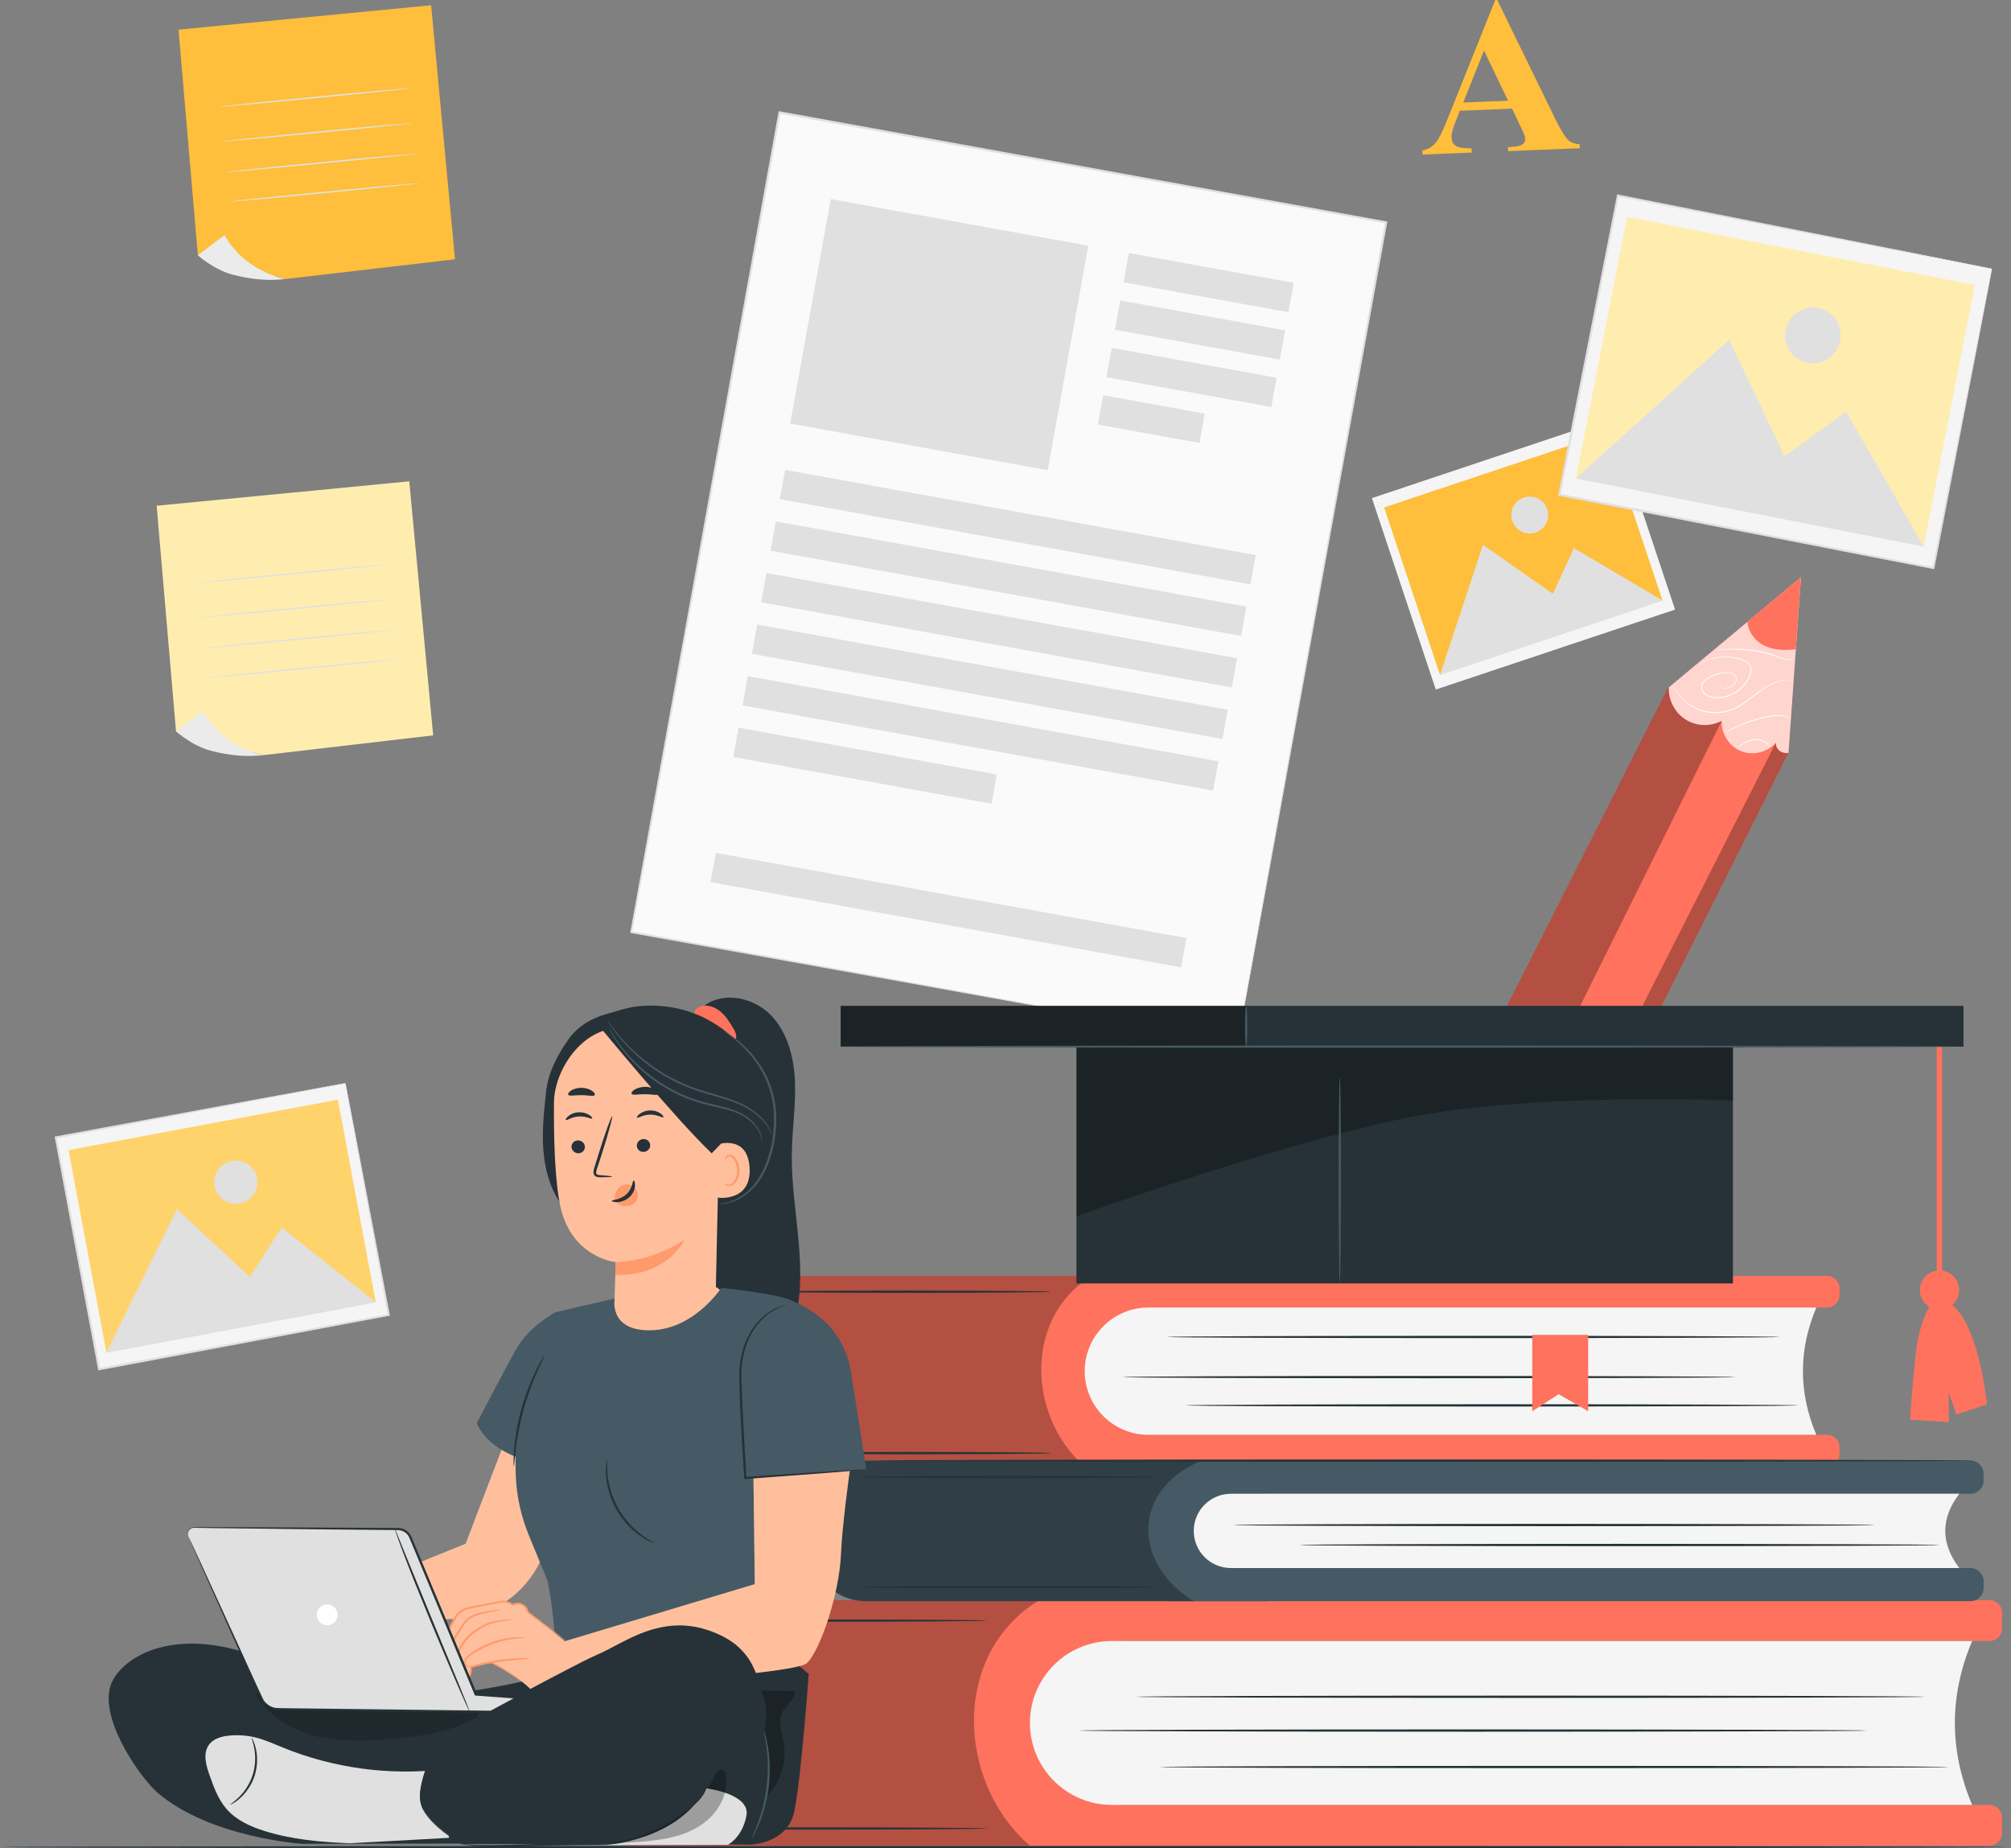 <svg width="296" height="272" viewBox="0 0 296 272" fill="none" xmlns="http://www.w3.org/2000/svg">
<rect x="0" y="0" width="296" height="272" fill="#808080" stroke="none"/>
<g clip-path="url(#clip0_328_4997)">
<path d="M50.851 159.406L8.218 167.385L14.595 201.482L57.228 193.503L50.851 159.406Z" fill="#F5F5F5"/>
<path d="M50.849 159.416C50.849 159.416 50.774 159.435 50.642 159.466C50.498 159.498 50.297 159.535 50.041 159.586C49.502 159.692 48.731 159.843 47.722 160.037C45.692 160.426 42.734 160.996 38.999 161.711C31.511 163.127 20.878 165.146 8.239 167.54L8.358 167.365C10.263 177.514 12.443 189.148 14.749 201.46V201.466L14.555 201.334C30.34 198.388 45.009 195.655 57.197 193.386L57.084 193.549C55.198 183.287 53.631 174.774 52.534 168.813C51.995 165.835 51.569 163.497 51.275 161.892C51.131 161.096 51.024 160.488 50.949 160.062C50.88 159.636 50.849 159.416 50.849 159.416C50.849 159.416 50.899 159.617 50.98 160.018C51.062 160.438 51.181 161.034 51.331 161.817C51.638 163.416 52.083 165.735 52.654 168.694C53.788 174.668 55.411 183.199 57.366 193.486L57.391 193.624L57.253 193.649C45.071 195.937 30.402 198.689 14.624 201.654L14.461 201.685L14.43 201.522V201.516C12.136 189.205 9.962 177.57 8.069 167.415L8.044 167.265L8.195 167.239C20.884 164.895 31.561 162.927 39.075 161.535C42.809 160.852 45.754 160.319 47.778 159.949C48.775 159.774 49.539 159.636 50.072 159.535C50.322 159.492 50.517 159.46 50.655 159.435C50.786 159.423 50.849 159.41 50.849 159.416Z" fill="#E0E0E0"/>
<path d="M49.731 161.835L10.091 169.255L15.665 199.057L55.305 191.638L49.731 161.835Z" fill="#FFD36C"/>
<path d="M15.658 199.071L26.041 177.952L36.781 187.938L41.443 180.654L55.298 191.649L15.658 199.071Z" fill="#E0E0E0"/>
<path d="M37.834 173.395C38.153 175.119 37.019 176.78 35.296 177.1C33.573 177.42 31.912 176.285 31.593 174.561C31.273 172.837 32.407 171.176 34.13 170.856C35.854 170.537 37.508 171.671 37.834 173.395Z" fill="#E0E0E0"/>
<path d="M114.736 16.545L92.91 137.178L182.193 153.344L204.019 32.711L114.736 16.545Z" fill="#FAFAFA"/>
<path d="M182.195 153.355C182.195 153.355 182.226 153.154 182.289 152.772C182.358 152.389 182.458 151.819 182.583 151.079C182.846 149.587 183.241 147.381 183.755 144.51C184.783 138.774 186.287 130.386 188.191 119.761C192.014 98.536 197.44 68.397 203.87 32.691L203.989 32.866C177.15 28.008 146.772 22.517 114.714 16.712H114.702L114.896 16.574C106.743 61.57 99.186 103.256 93.033 137.2L92.92 137.044C119.946 141.971 142.241 146.033 157.794 148.866C165.577 150.289 171.661 151.405 175.816 152.164C177.89 152.546 179.475 152.841 180.553 153.035C181.637 153.242 182.195 153.355 182.195 153.355C182.195 153.355 181.656 153.267 180.591 153.079C179.519 152.891 177.94 152.609 175.878 152.239C171.73 151.499 165.646 150.408 157.876 149.017C142.298 146.215 119.965 142.19 92.895 137.32L92.757 137.294L92.782 137.157C98.917 103.212 106.449 61.52 114.582 16.518L114.614 16.355L114.777 16.386H114.789C146.847 22.197 177.219 27.707 204.058 32.572L204.208 32.597L204.183 32.747C197.685 68.478 192.196 98.649 188.336 119.887C186.399 130.487 184.87 138.862 183.824 144.585C183.298 147.437 182.897 149.631 182.621 151.117C182.483 151.85 182.383 152.408 182.308 152.79C182.232 153.167 182.195 153.355 182.195 153.355Z" fill="#E0E0E0"/>
<path d="M160.188 36.159L122.28 29.295L116.303 62.332L154.211 69.196L160.188 36.159Z" fill="#E0E0E0"/>
<path d="M190.428 41.634L166.159 37.24L165.379 41.552L189.648 45.946L190.428 41.634Z" fill="#E0E0E0"/>
<path d="M184.832 81.691L115.564 69.149L114.784 73.46L184.052 86.002L184.832 81.691Z" fill="#E0E0E0"/>
<path d="M183.46 89.276L114.192 76.734L113.412 81.046L182.68 93.588L183.46 89.276Z" fill="#E0E0E0"/>
<path d="M182.088 96.868L112.82 84.325L112.039 88.637L181.308 101.179L182.088 96.868Z" fill="#E0E0E0"/>
<path d="M180.716 104.453L111.448 91.911L110.668 96.222L179.936 108.764L180.716 104.453Z" fill="#E0E0E0"/>
<path d="M179.338 112.043L110.07 99.501L109.289 103.813L178.558 116.355L179.338 112.043Z" fill="#E0E0E0"/>
<path d="M174.633 138.052L105.365 125.51L104.585 129.821L173.853 142.363L174.633 138.052Z" fill="#E0E0E0"/>
<path d="M146.726 113.974L108.7 107.089L107.92 111.401L145.946 118.286L146.726 113.974Z" fill="#E0E0E0"/>
<path d="M189.162 48.611L164.893 44.216L164.113 48.528L188.382 52.922L189.162 48.611Z" fill="#E0E0E0"/>
<path d="M187.903 55.588L163.634 51.194L162.854 55.505L187.123 59.9L187.903 55.588Z" fill="#E0E0E0"/>
<path d="M177.334 60.876L162.369 58.166L161.589 62.478L176.554 65.188L177.334 60.876Z" fill="#E0E0E0"/>
<path d="M222.568 15.991L214.867 16.298L214.033 18.461C213.764 19.182 213.632 19.771 213.651 20.235C213.676 20.843 213.939 21.288 214.447 21.558C214.741 21.721 215.462 21.815 216.602 21.858L216.627 22.454L209.377 22.742L209.352 22.147C210.129 21.997 210.762 21.645 211.245 21.094C211.727 20.542 212.304 19.42 212.98 17.727L220.08 0.013L220.381 0L228.959 17.571C229.78 19.232 230.438 20.279 230.939 20.699C231.315 21.019 231.842 21.188 232.506 21.219L232.531 21.815L221.985 22.241L221.96 21.645L222.392 21.627C223.238 21.595 223.827 21.451 224.166 21.2C224.391 21.019 224.504 20.768 224.491 20.448C224.485 20.254 224.441 20.059 224.372 19.859C224.347 19.765 224.172 19.37 223.84 18.674L222.568 15.991ZM221.972 14.819L218.426 7.441L215.38 15.088L221.972 14.819Z" fill="#FFBE3B"/>
<path d="M237.151 61.538L201.93 73.307L211.335 101.478L246.556 89.709L237.151 61.538Z" fill="#F5F5F5"/>
<path d="M236.477 63.737L203.734 74.677L211.955 99.299L244.697 88.358L236.477 63.737Z" fill="#FFBE3B"/>
<path d="M211.953 99.307L218.282 80.175L228.565 87.384L231.66 80.664L244.7 88.362L211.953 99.307Z" fill="#E0E0E0"/>
<path d="M227.744 74.935C228.22 76.358 227.449 77.9 226.027 78.376C224.604 78.853 223.063 78.081 222.587 76.659C222.11 75.236 222.881 73.693 224.304 73.217C225.732 72.741 227.274 73.505 227.744 74.935Z" fill="#E0E0E0"/>
<path d="M238.14 28.765L229.518 72.807L284.582 83.595L293.204 39.553L238.14 28.765Z" fill="#F5F5F5"/>
<path d="M293.2 39.567C293.2 39.567 293.106 39.555 292.931 39.523C292.749 39.492 292.492 39.442 292.154 39.379C291.464 39.248 290.462 39.059 289.159 38.809C286.539 38.307 282.717 37.568 277.879 36.64C268.204 34.766 254.456 32.095 238.108 28.923L238.283 28.804C235.72 41.912 232.788 56.938 229.68 72.841V72.847L229.548 72.653C249.932 76.659 268.875 80.376 284.603 83.466L284.44 83.579C287.066 70.327 289.24 59.338 290.763 51.653C291.533 47.81 292.135 44.795 292.549 42.733C292.755 41.711 292.918 40.921 293.025 40.382C293.131 39.849 293.2 39.567 293.2 39.567C293.2 39.567 293.156 39.831 293.062 40.357C292.962 40.896 292.812 41.673 292.624 42.689C292.229 44.751 291.652 47.76 290.919 51.59C289.428 59.301 287.291 70.327 284.722 83.629L284.697 83.767L284.559 83.742C268.825 80.67 249.876 76.966 229.492 72.979L229.329 72.948L229.36 72.784V72.778C232.481 56.881 235.426 41.855 237.995 28.748L238.026 28.597L238.17 28.629C254.544 31.869 268.317 34.59 278.011 36.508C282.83 37.467 286.633 38.226 289.246 38.752C290.537 39.016 291.527 39.21 292.204 39.348C292.53 39.417 292.78 39.467 292.956 39.505C293.119 39.548 293.2 39.567 293.2 39.567Z" fill="#E0E0E0"/>
<path d="M239.492 31.912L231.956 70.405L283.152 80.435L290.688 41.942L239.492 31.912Z" fill="#FFEDB0"/>
<path d="M231.954 70.415L254.519 49.992L262.665 67.13L271.745 60.605L283.149 80.445L231.954 70.415Z" fill="#E0E0E0"/>
<path d="M270.874 50.155C270.435 52.38 268.28 53.835 266.055 53.396C263.831 52.957 262.377 50.801 262.815 48.575C263.254 46.35 265.41 44.896 267.634 45.334C269.859 45.767 271.306 47.923 270.874 50.155Z" fill="#E0E0E0"/>
<path d="M26.273 4.363L29.124 37.574L42.001 41.066L66.972 38.157L63.457 0.771L26.273 4.363Z" fill="#FFBE3B"/>
<path d="M33.047 34.584L29.124 37.574C29.124 37.574 31.499 39.705 34.243 40.42C36.988 41.134 39.501 41.36 42.001 41.066C42.001 41.066 36.048 40.031 33.047 34.584Z" fill="#EBEBEB"/>
<path d="M60.449 12.982C60.455 13.045 54.132 13.709 46.325 14.462C38.517 15.22 32.188 15.784 32.182 15.722C32.176 15.659 38.498 14.994 46.306 14.242C54.114 13.484 60.442 12.919 60.449 12.982Z" fill="#E0E0E0"/>
<path d="M60.819 18.097C60.825 18.16 54.502 18.825 46.695 19.577C38.887 20.335 32.558 20.899 32.552 20.837C32.545 20.774 38.868 20.11 46.676 19.357C54.483 18.599 60.812 18.035 60.819 18.097Z" fill="#E0E0E0"/>
<path d="M61.414 22.598C61.42 22.661 55.097 23.325 47.29 24.078C39.482 24.836 33.153 25.4 33.147 25.338C33.141 25.275 39.463 24.61 47.271 23.858C55.079 23.1 61.407 22.542 61.414 22.598Z" fill="#E0E0E0"/>
<path d="M61.809 26.955C61.815 27.018 55.492 27.682 47.691 28.434C39.883 29.193 33.554 29.757 33.548 29.694C33.542 29.632 39.864 28.967 47.672 28.215C55.467 27.456 61.802 26.892 61.809 26.955Z" fill="#E0E0E0"/>
<path d="M23.058 74.427L25.91 107.638L38.786 111.129L63.757 108.221L60.242 70.835L23.058 74.427Z" fill="#FFEDB0"/>
<path d="M29.832 104.648L25.909 107.638C25.909 107.638 28.284 109.769 31.029 110.484C33.773 111.198 36.286 111.424 38.786 111.129C38.786 111.129 32.834 110.095 29.832 104.648Z" fill="#EBEBEB"/>
<path d="M57.234 83.046C57.24 83.109 50.918 83.773 43.11 84.525C35.302 85.284 28.974 85.848 28.967 85.785C28.961 85.723 35.284 85.058 43.091 84.306C50.899 83.548 57.228 82.984 57.234 83.046Z" fill="#E0E0E0"/>
<path d="M57.604 88.161C57.61 88.224 51.288 88.888 43.48 89.641C35.672 90.399 29.343 90.963 29.337 90.901C29.331 90.838 35.654 90.174 43.461 89.421C51.269 88.663 57.598 88.099 57.604 88.161Z" fill="#E0E0E0"/>
<path d="M58.199 92.662C58.206 92.725 51.883 93.389 44.075 94.141C36.267 94.9 29.939 95.464 29.932 95.401C29.926 95.339 36.249 94.674 44.056 93.922C51.864 93.164 58.193 92.606 58.199 92.662Z" fill="#E0E0E0"/>
<path d="M58.594 97.019C58.6 97.082 52.278 97.746 44.476 98.498C36.669 99.257 30.34 99.821 30.334 99.758C30.327 99.695 36.65 99.031 44.458 98.279C52.253 97.52 58.588 96.956 58.594 97.019Z" fill="#E0E0E0"/>
<path d="M295.5 271.831C295.5 271.925 229.454 272 148.006 272C66.527 272 0.5 271.925 0.5 271.831C0.5 271.737 66.527 271.661 148.006 271.661C229.461 271.661 295.5 271.737 295.5 271.831Z" fill="#263238"/>
<path d="M170.214 215.815H116.788C110.679 215.815 105.728 210.863 105.728 204.751V198.827C105.728 192.715 110.679 187.763 116.788 187.763H170.214V215.815Z" fill="#FF725E"/>
<path d="M268.931 192.427H156.246V187.769H268.931C269.946 187.769 270.767 188.59 270.767 189.606V190.59C270.761 191.605 269.94 192.427 268.931 192.427Z" fill="#FF725E"/>
<path d="M268.931 215.815H156.246V211.157H268.931C269.946 211.157 270.767 211.978 270.767 212.994V213.978C270.761 214.994 269.94 215.815 268.931 215.815Z" fill="#FF725E"/>
<path d="M267.346 211.157H169.023C163.853 211.157 159.661 206.963 159.661 201.792C159.661 196.62 163.853 192.427 169.023 192.427H267.346C264.714 198.67 264.714 204.914 267.346 211.157Z" fill="#F5F5F5"/>
<path opacity="0.3" d="M159.661 215.815H117.007C110.779 215.815 105.728 210.762 105.728 204.531V198.959C105.728 192.778 110.741 187.763 116.92 187.763H160.727C150.575 193.919 151.334 208.65 159.661 215.815Z" fill="black"/>
<path d="M255.403 202.663C255.403 202.757 235.219 202.832 210.33 202.832C185.434 202.832 165.257 202.757 165.257 202.663C165.257 202.569 185.434 202.494 210.33 202.494C235.219 202.494 255.403 202.569 255.403 202.663Z" fill="#263238"/>
<path d="M264.676 206.826C264.676 206.92 244.493 206.995 219.604 206.995C194.708 206.995 174.531 206.92 174.531 206.826C174.531 206.732 194.708 206.656 219.604 206.656C244.499 206.656 264.676 206.732 264.676 206.826Z" fill="#263238"/>
<path d="M261.945 196.758C261.945 196.852 241.761 196.927 216.872 196.927C191.976 196.927 171.799 196.852 171.799 196.758C171.799 196.664 191.976 196.589 216.872 196.589C241.761 196.589 261.945 196.664 261.945 196.758Z" fill="#263238"/>
<path d="M154.724 213.853C154.724 213.947 145.274 214.022 133.625 214.022C121.97 214.022 112.527 213.947 112.527 213.853C112.527 213.759 121.97 213.683 133.625 213.683C145.274 213.683 154.724 213.759 154.724 213.853Z" fill="#263238"/>
<path d="M154.724 190.095C154.724 190.189 145.274 190.264 133.625 190.264C121.97 190.264 112.527 190.189 112.527 190.095C112.527 190.001 121.97 189.925 133.625 189.925C145.274 189.932 154.724 190.007 154.724 190.095Z" fill="#263238"/>
<path d="M165.188 271.624H93.196C87.086 271.624 82.136 266.672 82.136 260.56V246.562C82.136 240.45 87.086 235.498 93.196 235.498H165.182V271.624H165.188Z" fill="#FF725E"/>
<path d="M292.849 241.497H147.198V235.498H292.843C293.858 235.498 294.679 236.319 294.679 237.335V239.66C294.679 240.676 293.858 241.497 292.849 241.497Z" fill="#FF725E"/>
<path d="M292.849 271.624H147.198V265.625H292.843C293.858 265.625 294.679 266.446 294.679 267.462V269.787C294.679 270.803 293.858 271.624 292.849 271.624Z" fill="#FF725E"/>
<path d="M290.28 265.625H163.653C156.992 265.625 151.597 260.221 151.597 253.564C151.597 246.901 156.998 241.503 163.653 241.503H290.28C286.89 249.54 286.89 257.582 290.28 265.625Z" fill="#F5F5F5"/>
<path opacity="0.3" d="M151.597 271.624H93.052C87.024 271.624 82.136 266.734 82.136 260.704V246.807C82.136 240.563 87.193 235.498 93.44 235.498H152.969C139.898 243.428 140.875 262.397 151.597 271.624Z" fill="black"/>
<path d="M274.897 254.68C274.897 254.774 248.905 254.849 216.853 254.849C184.789 254.849 158.803 254.774 158.803 254.68C158.803 254.586 184.789 254.511 216.853 254.511C248.905 254.517 274.897 254.592 274.897 254.68Z" fill="#263238"/>
<path d="M286.846 260.046C286.846 260.14 260.854 260.215 228.802 260.215C196.738 260.215 170.752 260.14 170.752 260.046C170.752 259.952 196.738 259.877 228.802 259.877C260.854 259.877 286.846 259.952 286.846 260.046Z" fill="#263238"/>
<path d="M283.325 249.709C283.325 249.803 257.333 249.878 225.281 249.878C193.217 249.878 167.231 249.803 167.231 249.709C167.231 249.615 193.217 249.54 225.281 249.54C257.333 249.54 283.325 249.615 283.325 249.709Z" fill="#263238"/>
<path d="M145.243 269.091C145.243 269.185 133.074 269.261 118.073 269.261C103.065 269.261 90.902 269.185 90.902 269.091C90.902 268.997 103.065 268.922 118.073 268.922C133.074 268.922 145.243 268.997 145.243 269.091Z" fill="#263238"/>
<path d="M145.243 238.501C145.243 238.595 133.074 238.67 118.073 238.67C103.065 238.67 90.902 238.595 90.902 238.501C90.902 238.407 103.065 238.331 118.073 238.331C133.074 238.331 145.243 238.407 145.243 238.501Z" fill="#263238"/>
<path d="M186.75 235.636H127.434C122.929 235.636 119.282 231.981 119.282 227.481V223.111C119.282 218.604 122.935 214.956 127.434 214.956H186.75V235.636Z" fill="#455A64"/>
<path d="M290.042 219.827H172.137V214.956H290.042C291.101 214.956 291.966 215.815 291.966 216.88V217.908C291.966 218.968 291.101 219.827 290.042 219.827Z" fill="#455A64"/>
<path d="M290.042 235.636H172.137V230.765H290.042C291.101 230.765 291.966 231.624 291.966 232.69V233.718C291.966 234.777 291.101 235.636 290.042 235.636Z" fill="#455A64"/>
<path d="M288.388 230.765H181.173C178.153 230.765 175.709 228.314 175.709 225.299C175.709 222.278 178.159 219.833 181.173 219.833H288.388C285.631 223.469 285.631 227.117 288.388 230.765Z" fill="#F5F5F5"/>
<path opacity="0.3" d="M175.709 235.636H127.484C122.954 235.636 119.276 231.963 119.276 227.424V223.331C119.276 218.705 123.023 214.956 127.647 214.956H176.824C166.209 219.488 166.999 230.352 175.709 235.636Z" fill="black"/>
<path d="M275.893 224.434C275.893 224.528 254.776 224.603 228.734 224.603C202.679 224.603 181.568 224.528 181.568 224.434C181.568 224.34 202.679 224.265 228.734 224.265C254.776 224.265 275.893 224.34 275.893 224.434Z" fill="#263238"/>
<path d="M285.593 227.374C285.593 227.468 264.476 227.543 238.434 227.543C212.379 227.543 191.268 227.468 191.268 227.374C191.268 227.28 212.379 227.205 238.434 227.205C264.482 227.211 285.593 227.286 285.593 227.374Z" fill="#263238"/>
<path d="M170.546 233.58C170.546 233.674 160.664 233.749 148.47 233.749C136.276 233.749 126.394 233.674 126.394 233.58C126.394 233.486 136.276 233.411 148.47 233.411C160.664 233.411 170.546 233.486 170.546 233.58Z" fill="#263238"/>
<path d="M170.546 217.388C170.546 217.482 160.664 217.557 148.47 217.557C136.276 217.557 126.394 217.482 126.394 217.388C126.394 217.294 136.276 217.219 148.47 217.219C160.664 217.225 170.546 217.294 170.546 217.388Z" fill="#263238"/>
<path d="M290.556 214.956C290.556 215.05 254.293 215.125 209.578 215.125C164.843 215.125 128.594 215.05 128.594 214.956C128.594 214.862 164.843 214.787 209.578 214.787C254.3 214.787 290.556 214.862 290.556 214.956Z" fill="#263238"/>
<path d="M225.532 196.451V207.684L229.423 205.183L233.766 207.684V196.451H225.532Z" fill="#FF725E"/>
<path d="M265.078 84.952L245.484 101.275L215.682 160.181L234.261 168.581L263.248 110.81L265.078 84.952Z" fill="#FF725E"/>
<g opacity="0.7">
<path d="M263.248 110.81C262.245 110.941 261.324 110.308 261.399 109.293C260.171 110.722 258.003 111.255 256.261 110.546C254.513 109.844 253.316 107.958 253.429 106.077C251.787 106.961 249.675 106.886 248.096 105.889C246.523 104.892 245.546 103.018 245.64 101.156L265.084 84.952L263.248 110.81Z" fill="white"/>
</g>
<path d="M257.195 91.515C257.195 91.515 257.489 96.392 264.326 95.546L265.078 84.952L257.195 91.515Z" fill="#FF725E"/>
<path opacity="0.3" d="M253.422 106.077L224.692 163.936L215.675 160.181L245.477 101.275L245.627 101.156C245.627 101.156 245.514 102.247 246.035 103.45C246.379 104.253 247.006 105.162 247.965 105.807C249.193 106.641 250.502 106.804 251.53 106.679C252.639 106.541 253.422 106.077 253.422 106.077Z" fill="black"/>
<path opacity="0.3" d="M261.399 109.293L231.879 167.503L234.26 168.581L263.241 110.81C263.241 110.81 261.788 111.06 261.405 109.669C261.38 109.562 261.399 109.431 261.399 109.293Z" fill="black"/>
<path d="M253.278 100.46C253.291 100.467 253.184 100.529 253.178 100.724C253.172 100.899 253.31 101.225 253.679 101.263C254.03 101.307 254.481 101.169 254.914 100.912C255.127 100.78 255.334 100.586 255.44 100.322C255.553 100.065 255.565 99.733 255.384 99.482C255.208 99.225 254.876 99.094 254.538 99.056C254.193 99.012 253.823 99.056 253.447 99.119C252.702 99.25 251.912 99.52 251.21 99.99C250.872 100.235 250.565 100.579 250.521 101.006C250.477 101.432 250.715 101.864 251.073 102.14C251.818 102.679 252.877 102.673 253.817 102.485C255.741 102.065 257.276 100.542 257.646 98.887C257.721 98.473 257.621 98.053 257.351 97.758C257.094 97.458 256.737 97.27 256.393 97.132C255.684 96.868 254.97 96.749 254.325 96.718C253.028 96.649 251.987 96.925 251.304 97.169C250.966 97.301 250.709 97.414 250.534 97.501C250.364 97.589 250.271 97.627 250.271 97.627C250.271 97.627 250.603 97.395 251.286 97.119C251.962 96.862 253.009 96.561 254.331 96.618C254.989 96.649 255.703 96.755 256.436 97.025C256.794 97.169 257.17 97.357 257.452 97.683C257.74 97.997 257.865 98.473 257.777 98.912C257.395 100.636 255.829 102.19 253.849 102.623C253.353 102.736 252.852 102.761 252.363 102.723C251.875 102.679 251.38 102.554 250.991 102.253C250.609 101.958 250.346 101.482 250.396 100.999C250.446 100.51 250.791 100.141 251.141 99.89C251.875 99.401 252.677 99.138 253.435 99.006C253.817 98.943 254.193 98.899 254.557 98.95C254.914 98.993 255.277 99.138 255.471 99.432C255.672 99.721 255.647 100.097 255.528 100.366C255.409 100.648 255.183 100.849 254.958 100.987C254.5 101.244 254.049 101.375 253.673 101.319C253.278 101.263 253.128 100.905 253.153 100.724C253.165 100.517 253.285 100.46 253.278 100.46Z" fill="white"/>
<path d="M263.787 100.109C263.787 100.128 263.498 100.065 262.978 100.084C262.465 100.103 261.713 100.253 260.879 100.648C260.033 101.037 259.137 101.683 258.172 102.454C257.207 103.206 256.129 104.09 254.763 104.566C253.404 105.043 251.975 105.036 250.778 104.723C249.569 104.41 248.604 103.776 247.914 103.143C247.225 102.504 246.812 101.852 246.561 101.394C246.317 100.93 246.235 100.655 246.235 100.655C246.241 100.655 246.273 100.717 246.329 100.843C246.385 100.968 246.479 101.15 246.605 101.369C246.862 101.814 247.288 102.447 247.977 103.074C248.66 103.689 249.613 104.303 250.803 104.604C251.981 104.905 253.379 104.905 254.713 104.441C256.048 103.977 257.113 103.099 258.091 102.36C259.056 101.595 259.977 100.949 260.835 100.567C261.688 100.178 262.452 100.04 262.978 100.04C263.505 100.021 263.787 100.109 263.787 100.109Z" fill="white"/>
<path d="M263.674 106.014C263.661 106.052 263.298 105.469 262.333 105.369C261.393 105.275 260.077 105.544 258.68 105.901C257.276 106.278 256.054 106.785 255.196 107.199C254.763 107.406 254.425 107.588 254.187 107.707C253.955 107.832 253.817 107.901 253.817 107.895C253.811 107.889 253.936 107.801 254.162 107.663C254.387 107.525 254.726 107.331 255.152 107.111C256.004 106.672 257.226 106.146 258.642 105.77C259.35 105.575 260.033 105.438 260.66 105.343C261.286 105.249 261.863 105.206 262.345 105.275C262.828 105.337 263.191 105.532 263.398 105.707C263.599 105.876 263.674 106.014 263.674 106.014Z" fill="white"/>
<path d="M255.54 110.158C255.528 110.145 255.772 109.932 256.198 109.631C256.624 109.337 257.251 108.935 258.053 108.797C258.855 108.647 259.62 108.917 260.008 109.28C260.209 109.456 260.334 109.637 260.397 109.769C260.465 109.901 260.478 109.982 260.472 109.982C260.447 109.995 260.34 109.675 259.939 109.355C259.551 109.029 258.843 108.791 258.072 108.935C257.301 109.067 256.681 109.443 256.248 109.713C255.816 109.995 255.553 110.177 255.54 110.158Z" fill="white"/>
<path d="M264.3 96.599C264.3 96.605 264.269 96.63 264.206 96.674C264.144 96.718 264.05 96.793 263.918 96.875C263.793 96.956 263.624 97.056 263.411 97.1C263.191 97.15 262.934 97.119 262.671 97.056C262.139 96.937 261.543 96.668 260.879 96.436C260.209 96.204 259.45 96.01 258.642 95.878C257.025 95.615 255.528 95.602 254.45 95.596C253.98 95.596 253.56 95.596 253.172 95.596C252.871 95.596 252.702 95.59 252.702 95.577C252.702 95.564 252.871 95.552 253.172 95.539C253.472 95.527 253.911 95.508 254.45 95.496C255.528 95.477 257.032 95.471 258.661 95.74C259.475 95.872 260.24 96.072 260.917 96.317C261.593 96.561 262.17 96.831 262.69 96.962C263.21 97.138 263.636 96.994 263.887 96.831C264.15 96.674 264.294 96.586 264.3 96.599Z" fill="white"/>
<path d="M285.067 149.832C285.067 163.152 285.067 176.467 285.067 189.788C285.067 193.586 285.067 197.385 285.067 201.178C285.067 201.698 285.869 201.698 285.869 201.178C285.869 187.857 285.869 174.542 285.869 161.222C285.869 157.423 285.869 153.624 285.869 149.832C285.875 149.311 285.067 149.311 285.067 149.832Z" fill="#FF725E"/>
<path d="M288.375 189.863C288.375 191.461 287.078 192.759 285.48 192.759C283.883 192.759 282.585 191.461 282.585 189.863C282.585 188.264 283.883 186.967 285.48 186.967C287.085 186.967 288.375 188.264 288.375 189.863Z" fill="#FF725E"/>
<path d="M284.666 191.361C284.666 191.361 282.56 193.467 281.927 199.654C281.295 205.841 281.157 208.932 281.157 208.932L286.846 209.283C286.846 209.283 286.846 204.644 286.846 204.851C286.846 205.064 287.968 208.154 287.968 208.154L292.467 206.675C292.467 206.688 290.851 190.239 284.666 191.361Z" fill="#FF725E"/>
<path d="M255.071 154.032H158.446V188.879H255.071V154.032Z" fill="#263238"/>
<path d="M289.008 148.033H123.737V154.032H289.008V148.033Z" fill="#263238"/>
<path opacity="0.3" d="M158.446 178.993C158.446 178.993 187.803 168.456 206.758 164.569C225.713 160.676 255.071 161.974 255.071 161.974V154.032H158.446V178.993Z" fill="black"/>
<path opacity="0.3" d="M183.517 148.033H123.737V154.032H183.517V148.033Z" fill="black"/>
<path d="M287.811 154.032C287.811 154.126 251.06 154.201 205.743 154.201C160.407 154.201 123.662 154.126 123.662 154.032C123.662 153.938 160.401 153.862 205.743 153.862C251.066 153.862 287.811 153.938 287.811 154.032Z" fill="#455A64"/>
<path d="M183.423 154.082C183.329 154.082 183.254 152.715 183.254 151.035C183.254 149.349 183.329 147.989 183.423 147.989C183.517 147.989 183.592 149.355 183.592 151.035C183.592 152.715 183.517 154.082 183.423 154.082Z" fill="#455A64"/>
<path d="M197.209 188.879C197.115 188.879 197.039 182.077 197.039 173.696C197.039 165.309 197.115 158.507 197.209 158.507C197.302 158.507 197.378 165.302 197.378 173.696C197.371 182.083 197.296 188.879 197.209 188.879Z" fill="#455A64"/>
<path d="M57.422 231.674L68.532 227.192L77.017 205.014L88.327 210.844C88.327 210.844 87.231 213.031 84.893 218.454C83.991 220.547 81.002 226.377 79.78 229.217C77.48 234.577 72.286 238.118 66.452 238.275L56.025 238.545L57.422 231.674Z" fill="#FFBF9D"/>
<path d="M51.902 227.387L50.222 225.619C49.897 225.412 49.521 225.305 49.139 225.318L43.818 225.481C42.816 225.581 41.913 226.127 41.356 226.973L39.42 230.264C39.42 230.264 38.123 232.514 38.285 233.066C38.536 233.893 39.407 233.724 39.407 233.724C39.407 233.724 39.589 234.765 39.94 234.978C40.522 235.329 41.23 235.059 41.23 235.059C41.425 235.46 41.832 235.724 42.277 235.692C42.365 235.686 42.459 235.667 42.553 235.642C43.186 235.448 43.468 234.226 43.468 234.226L46.162 233.724C46.162 233.724 50.035 236.313 51.401 238.012C52.767 239.711 56.338 238.413 56.338 238.413L57.673 232.019L51.902 227.387Z" fill="#FFBF9D"/>
<path d="M47.985 228.145C47.992 228.183 47.559 228.264 46.82 228.339C46.087 228.421 45.047 228.452 43.881 228.603L44.006 228.509C43.818 228.922 43.58 229.355 43.317 229.781C42.49 231.104 41.519 232.132 40.76 232.809C39.996 233.48 39.451 233.793 39.426 233.762C39.394 233.718 39.889 233.342 40.597 232.633C41.299 231.925 42.227 230.891 43.029 229.606C43.292 229.192 43.517 228.772 43.712 228.377L43.749 228.295L43.837 228.283C45.04 228.145 46.068 228.164 46.801 228.139C47.54 228.12 47.979 228.107 47.985 228.145Z" fill="#FF9A6C"/>
<path d="M48.105 230.684C48.111 230.715 47.747 230.859 47.102 230.953C46.463 231.047 45.535 231.079 44.501 230.866L44.689 230.759C44.583 231.072 44.458 231.398 44.301 231.724C43.737 232.903 42.947 233.806 42.302 234.351C41.657 234.903 41.18 235.134 41.161 235.097C41.13 235.053 41.556 234.752 42.139 234.175C42.728 233.599 43.455 232.709 43.994 231.58C44.144 231.267 44.27 230.96 44.376 230.659L44.426 230.521L44.564 230.552C46.563 230.985 48.098 230.59 48.105 230.684Z" fill="#FF9A6C"/>
<path d="M54.859 232C53.28 231.267 51.695 230.527 50.116 229.794C49.458 229.486 48.775 229.179 48.048 229.179C47.271 229.186 46.544 229.549 45.849 229.906C44.996 230.345 44.15 230.79 43.298 231.229C43.16 231.298 43.01 231.386 42.96 231.536C42.897 231.731 43.035 231.931 43.179 232.075C44.451 233.367 46.745 233.461 48.117 232.276C48.524 233.392 48.95 234.526 49.715 235.435C50.479 236.344 51.67 236.984 52.842 236.771" fill="#FFBF9D"/>
<path d="M52.848 236.764C52.848 236.771 52.804 236.789 52.723 236.808C52.635 236.827 52.51 236.846 52.334 236.852C51.996 236.858 51.476 236.796 50.906 236.507C50.335 236.225 49.715 235.711 49.226 234.971C48.725 234.238 48.355 233.317 47.985 232.326L48.224 232.389C47.522 233.003 46.507 233.335 45.46 233.254C44.94 233.216 44.407 233.078 43.919 232.821C43.681 232.69 43.442 232.539 43.236 232.345C43.135 232.251 43.023 232.163 42.929 232.032C42.841 231.912 42.741 231.731 42.791 231.517C42.835 231.342 42.966 231.229 43.073 231.16C43.185 231.091 43.279 231.047 43.38 230.991C43.58 230.891 43.775 230.784 43.969 230.684C44.357 230.483 44.746 230.283 45.128 230.088C45.886 229.712 46.607 229.273 47.415 229.092C48.236 228.891 49.032 229.148 49.665 229.43C50.304 229.725 50.887 230.007 51.419 230.264C52.447 230.765 53.293 231.179 53.945 231.499C54.54 231.8 54.859 231.969 54.853 231.994C54.841 232.013 54.502 231.881 53.895 231.618C53.236 231.323 52.372 230.941 51.325 230.483C50.78 230.239 50.191 229.975 49.558 229.693C48.932 229.424 48.217 229.211 47.484 229.399C46.751 229.568 46.043 230 45.285 230.383C44.909 230.577 44.52 230.778 44.132 230.985C43.938 231.085 43.737 231.192 43.543 231.292C43.342 231.392 43.129 231.492 43.123 231.599C43.085 231.724 43.267 231.937 43.461 232.094C43.649 232.263 43.862 232.401 44.082 232.527C44.526 232.759 45.009 232.89 45.492 232.928C46.45 233.009 47.39 232.715 48.036 232.163L48.199 232.019L48.274 232.22C48.631 233.216 48.975 234.119 49.439 234.834C49.897 235.554 50.461 236.05 50.999 236.344C52.084 236.946 52.861 236.708 52.848 236.764Z" fill="#FF9A6C"/>
<path d="M116.544 169.885C116.588 166.324 117.145 162.776 117.014 159.216C116.876 155.655 115.942 151.95 113.461 149.399C110.979 146.848 106.668 145.87 103.767 147.932L103.172 150.96C104.312 164.688 104.162 178.642 105.302 192.37C105.453 194.176 106.913 195.805 107.733 197.416C108.554 199.027 110.196 200.363 112.007 200.25C114.369 200.106 115.917 197.711 116.656 195.461C119.313 187.305 116.443 178.473 116.544 169.885Z" fill="#263238"/>
<path d="M107.984 151.43C107.464 150.553 106.938 149.656 106.173 148.979C105.415 148.296 104.375 147.851 103.372 148.045C102.902 148.133 102.42 148.402 102.263 148.854C102.106 149.305 102.445 149.913 102.921 149.876L103.021 149.963C104.087 150.904 105.171 151.831 106.273 152.728C106.549 152.953 106.837 153.185 107.182 153.292C107.527 153.398 107.94 153.348 108.178 153.079C108.573 152.627 108.285 151.938 107.984 151.43Z" fill="#FF725E"/>
<path d="M109.996 154.922C106.449 150.584 101.687 148.089 96.085 147.995C92.926 147.945 91.617 148.597 89.342 149.211C87.067 149.825 85.012 151.048 83.659 152.972C82.048 155.26 80.695 157.824 80.388 160.607C80.074 163.466 79.761 166.343 79.974 169.214C80.187 172.085 80.971 174.969 82.656 177.301L89.95 178.567C93.979 178.705 98.065 178.836 101.987 177.915C105.91 176.993 109.726 174.881 111.832 171.439C114.758 166.669 113.542 159.26 109.996 154.922Z" fill="#263238"/>
<path d="M103.504 154.872L93.778 151.004L91.241 151.298C85.526 151.317 81.578 157.623 81.541 162.256C81.497 167.402 81.653 173.69 82.468 177.482C84.11 185.111 90.62 185.744 90.62 185.744C90.62 185.744 90.489 189.806 90.439 192.37L105.327 191.292L106.073 157.479C106.023 156.081 104.907 154.947 103.504 154.872Z" fill="#FFBF9D"/>
<path d="M93.904 175.702C93.854 175.301 93.628 174.944 93.34 174.699C92.77 174.21 91.936 174.166 91.328 174.586C90.721 175.006 90.37 175.871 90.482 176.674C90.827 177.144 91.347 177.464 91.93 177.514C92.018 177.52 92.112 177.526 92.199 177.52C92.638 177.507 93.089 177.357 93.421 177.037C93.76 176.711 93.966 176.197 93.904 175.702Z" fill="#FF9A6C"/>
<path d="M84.116 168.775C84.129 169.296 84.58 169.722 85.125 169.722C85.67 169.722 86.103 169.296 86.09 168.775C86.078 168.255 85.626 167.829 85.088 167.829C84.536 167.829 84.104 168.255 84.116 168.775Z" fill="#263238"/>
<path d="M83.283 164.832C83.414 164.951 84.129 164.362 85.194 164.306C86.253 164.237 87.061 164.738 87.168 164.6C87.224 164.538 87.086 164.312 86.729 164.086C86.385 163.861 85.802 163.654 85.138 163.691C84.48 163.729 83.934 164.005 83.627 164.274C83.314 164.544 83.22 164.782 83.283 164.832Z" fill="#263238"/>
<path d="M90.1 173.163C90.1 173.101 89.436 173.025 88.358 172.944C88.089 172.931 87.826 172.894 87.769 172.706C87.694 172.511 87.794 172.217 87.907 171.891C88.126 171.22 88.352 170.518 88.597 169.785C89.549 166.782 90.219 164.325 90.1 164.287C89.981 164.249 89.11 166.65 88.158 169.653C87.932 170.393 87.713 171.095 87.506 171.772C87.418 172.085 87.262 172.442 87.425 172.844C87.506 173.044 87.713 173.176 87.895 173.213C88.07 173.257 88.227 173.251 88.358 173.251C89.436 173.257 90.1 173.226 90.1 173.163Z" fill="#263238"/>
<path d="M90.602 185.744C90.602 185.744 95.796 185.795 100.753 182.428C100.753 182.428 98.303 187.913 90.564 187.612L90.602 185.744Z" fill="#FF9A6C"/>
<path d="M93.265 173.727C93.089 173.727 93.152 174.881 92.212 175.752C91.272 176.63 90.038 176.567 90.038 176.724C90.025 176.799 90.326 176.931 90.84 176.918C91.347 176.906 92.081 176.705 92.657 176.172C93.234 175.639 93.453 174.956 93.465 174.48C93.49 173.997 93.346 173.715 93.265 173.727Z" fill="#263238"/>
<path d="M83.64 161.115C83.834 161.366 84.636 161.146 85.589 161.172C86.541 161.165 87.343 161.403 87.537 161.159C87.625 161.04 87.506 160.795 87.162 160.551C86.823 160.306 86.247 160.1 85.595 160.093C84.937 160.087 84.361 160.281 84.022 160.513C83.677 160.752 83.558 160.996 83.64 161.115Z" fill="#263238"/>
<path d="M95.702 168.506C95.727 169.026 95.314 169.484 94.769 169.521C94.224 169.559 93.76 169.17 93.735 168.65C93.71 168.13 94.123 167.672 94.668 167.634C95.207 167.597 95.671 167.985 95.702 168.506Z" fill="#263238"/>
<path d="M97.645 164.425C97.526 164.557 96.768 164.017 95.702 164.036C94.643 164.043 93.873 164.6 93.754 164.475C93.697 164.419 93.816 164.187 94.155 163.93C94.487 163.679 95.051 163.428 95.715 163.422C96.379 163.416 96.937 163.648 97.263 163.892C97.589 164.137 97.708 164.369 97.645 164.425Z" fill="#263238"/>
<path d="M97.006 161.021C96.799 161.266 95.978 161.027 94.988 161.034C94.004 161.009 93.171 161.228 92.97 160.977C92.883 160.858 93.014 160.614 93.371 160.375C93.729 160.143 94.324 159.943 95.001 159.949C95.677 159.955 96.266 160.162 96.617 160.407C96.981 160.657 97.1 160.902 97.006 161.021Z" fill="#263238"/>
<path d="M104.751 170.418C104.719 169.847 105.308 168.456 105.872 168.337C107.37 168.017 110.102 167.992 110.334 171.828C110.653 177.075 105.327 176.316 105.308 176.166C105.296 176.047 104.857 172.399 104.751 170.418Z" fill="#FFBF9D"/>
<path d="M106.637 174.16C106.662 174.141 106.731 174.216 106.887 174.279C107.044 174.336 107.307 174.373 107.57 174.254C108.109 174.016 108.523 173.107 108.492 172.16C108.473 171.684 108.347 171.233 108.153 170.869C107.971 170.493 107.702 170.242 107.42 170.211C107.138 170.161 106.95 170.342 106.894 170.493C106.831 170.643 106.875 170.75 106.844 170.756C106.831 170.769 106.724 170.675 106.756 170.455C106.768 170.349 106.825 170.223 106.944 170.11C107.063 169.998 107.245 169.935 107.439 169.948C107.846 169.954 108.228 170.299 108.441 170.7C108.673 171.101 108.83 171.602 108.849 172.142C108.88 173.201 108.398 174.223 107.658 174.486C107.295 174.605 106.981 174.511 106.812 174.398C106.656 174.285 106.618 174.173 106.637 174.16Z" fill="#FF9A6C"/>
<path d="M106.085 168.355L104.751 169.734C98.998 164.224 87.757 150.433 88.383 151.255C88.383 151.255 92.325 149.631 96.598 150.364C100.878 151.092 108.987 153.235 108.861 158.282C108.748 163.328 106.085 168.355 106.085 168.355Z" fill="#263238"/>
<path d="M113.705 167.196C113.711 167.196 113.686 167.089 113.624 166.895C113.561 166.7 113.448 166.412 113.266 166.067C112.903 165.378 112.207 164.444 111.073 163.604C109.964 162.739 108.416 162.037 106.662 161.479C104.907 160.908 102.933 160.463 100.991 159.629C99.036 158.827 97.294 157.793 95.809 156.727C94.33 155.649 93.108 154.533 92.156 153.53C91.203 152.527 90.508 151.637 90.044 151.023C89.831 150.728 89.655 150.49 89.517 150.302C89.398 150.139 89.329 150.051 89.323 150.057C89.317 150.064 89.367 150.158 89.474 150.333C89.58 150.509 89.737 150.766 89.962 151.085C90.407 151.725 91.078 152.634 92.024 153.662C92.964 154.69 94.186 155.831 95.671 156.928C97.162 158.012 98.917 159.065 100.891 159.88C102.858 160.726 104.845 161.165 106.593 161.717C108.341 162.256 109.858 162.927 110.967 163.754C112.088 164.563 112.79 165.453 113.179 166.117C113.561 166.788 113.674 167.202 113.705 167.196Z" fill="#455A64"/>
<path d="M112.176 168.023C112.176 168.023 112.226 167.591 111.976 166.876C111.731 166.168 111.111 165.196 110.008 164.406C108.911 163.591 107.351 163.083 105.634 162.688C103.911 162.306 102.037 161.823 100.195 160.965C98.359 160.112 96.711 159.084 95.351 157.975C93.985 156.871 92.882 155.73 92.03 154.709C91.172 153.693 90.589 152.778 90.175 152.164C89.994 151.863 89.85 151.624 89.731 151.43C89.624 151.261 89.568 151.179 89.561 151.179C89.555 151.186 89.599 151.28 89.687 151.455C89.793 151.656 89.925 151.907 90.088 152.22C90.476 152.859 91.034 153.793 91.88 154.834C92.719 155.881 93.822 157.047 95.195 158.175C96.561 159.31 98.228 160.357 100.082 161.222C101.943 162.087 103.855 162.576 105.572 162.946C107.288 163.322 108.817 163.798 109.895 164.575C110.986 165.328 111.612 166.243 111.875 166.926C112.157 167.597 112.145 168.029 112.176 168.023Z" fill="#455A64"/>
<path d="M105.91 177.232C105.904 177.194 106.355 177.138 107.132 176.937C107.903 176.724 108.993 176.247 110.064 175.295C111.149 174.354 112.107 172.894 112.79 171.126C113.467 169.352 113.874 167.271 113.924 165.077C113.95 163.98 113.862 162.914 113.674 161.899C113.467 160.883 113.166 159.937 112.803 159.059C112.051 157.31 111.055 155.893 110.09 154.828C108.141 152.69 106.512 151.831 106.568 151.756C106.574 151.744 106.674 151.8 106.856 151.907C107.038 152.019 107.32 152.17 107.646 152.408C108.316 152.866 109.256 153.593 110.265 154.658C111.274 155.718 112.314 157.147 113.091 158.927C113.467 159.824 113.787 160.795 114 161.83C114.2 162.87 114.288 163.967 114.269 165.083C114.213 167.315 113.793 169.433 113.085 171.239C112.377 173.044 111.362 174.536 110.221 175.476C109.099 176.435 107.953 176.887 107.163 177.062C106.768 177.169 106.443 177.175 106.236 177.213C106.023 177.238 105.916 177.244 105.91 177.232Z" fill="#455A64"/>
<path d="M112.584 241.754L81.579 246.261C69.93 249.559 57.66 250.524 44.834 249.408L91.498 271.185L110.234 271.473C110.234 271.473 115.936 271.492 116.932 266.496C117.947 261.425 119.038 246.355 119.038 246.355C119.038 246.355 115.334 243.133 112.584 241.754Z" fill="#263238"/>
<g opacity="0.3">
<path d="M112.496 254.812C113.003 257.915 113.191 261.068 113.041 264.208C114.958 262.14 115.836 259.149 115.341 256.372C115.065 254.837 114.432 253.157 115.234 251.821C115.773 250.925 117.195 249.897 116.989 248.875C116.989 248.875 115.742 248.875 114.614 248.831C113.705 248.794 111.819 248.737 111.819 248.737C112.772 251.195 112.696 252.705 112.32 254.899" fill="black"/>
</g>
<path d="M90.483 191.091L105.547 189.462L108.304 191.975L97.551 198.3L92.808 200.758L88.12 199.335L86.635 196.539L90.483 191.091Z" fill="#FFBF9D"/>
<path d="M70.174 209.446C70.174 209.446 74.899 200.381 76.064 198.401C78.057 195.022 81.779 193.11 81.779 193.11L90.483 191.098C90.483 191.098 89.581 195.461 94.995 195.762C101.881 196.144 106.161 189.537 106.161 189.537C106.161 189.537 114.019 190.345 116.193 191.261C118.361 192.176 124.502 194.74 125.404 202.908L127.51 216.241L110.904 217.507L111.136 235.254L104.08 241.027C104.08 241.027 83.816 248.004 82.525 248.468C81.911 248.687 82.061 240.068 80.614 232.69L77.882 226.045C76.785 223.387 76.108 220.566 75.945 217.695C75.839 215.808 75.889 214.373 75.889 214.373C75.889 214.373 71.628 212.906 70.174 209.446Z" fill="#455A64"/>
<path d="M83.258 241.491L111.099 233.129L110.904 217.501L125.085 216.423C125.085 216.423 123.95 224.522 123.788 228.672C123.549 234.646 120.68 242.989 118.756 244.763C116.832 246.537 82.525 248.461 82.525 248.461L83.258 241.491Z" fill="#FFBF9D"/>
<path d="M67.473 246.405C67.705 246.788 68.138 247.013 68.576 246.938C68.664 246.926 68.752 246.901 68.846 246.863C69.453 246.612 69.297 245.34 69.297 245.34L72.261 244.619C72.261 244.619 76.359 246.832 77.875 248.393C79.392 249.953 82.832 248.33 82.832 248.33L83.565 241.836L77.656 237.266C77.656 237.266 78.019 237.535 77.562 236.633C77.111 235.73 75.4 236.213 75.4 236.213C75.093 235.774 73.946 235.692 73.946 235.692L69.146 236.626C68.156 236.821 67.31 237.448 66.834 238.338L65.036 241.742C65.036 241.742 64.133 244.161 64.353 244.694C64.679 245.49 65.531 245.246 65.531 245.246C65.531 245.246 65.888 246.763 66.295 246.788C66.703 246.807 67.473 246.405 67.473 246.405Z" fill="#FFBF9D"/>
<path d="M77.424 241.008C77.424 241.058 76.772 241.052 75.745 241.177C74.717 241.309 73.301 241.597 71.847 242.224C71.12 242.531 70.456 242.889 69.873 243.252C69.316 243.628 68.727 243.948 68.57 244.387C68.495 244.6 68.551 244.813 68.67 244.957C68.783 245.108 68.933 245.196 69.059 245.239C69.322 245.327 69.478 245.239 69.491 245.271C69.504 245.277 69.353 245.415 69.034 245.359C68.877 245.327 68.695 245.239 68.539 245.07C68.382 244.907 68.275 244.613 68.363 244.318C68.445 244.03 68.67 243.791 68.915 243.591C69.165 243.396 69.428 243.202 69.723 243.008C70.306 242.619 70.982 242.249 71.728 241.936C73.213 241.297 74.673 241.033 75.726 240.958C76.779 240.889 77.43 240.977 77.424 241.008Z" fill="#FF9A6C"/>
<path d="M78.007 244.073C78.007 244.168 76.033 244.236 73.62 244.569C71.208 244.888 69.284 245.346 69.259 245.258C69.246 245.221 69.716 245.051 70.5 244.857C71.277 244.656 72.367 244.431 73.583 244.268C74.798 244.105 75.907 244.036 76.71 244.023C77.505 243.998 78.007 244.036 78.007 244.073Z" fill="#FF9A6C"/>
<path d="M67.486 246.28C67.467 246.28 67.436 246.105 67.385 245.766C67.342 245.434 67.279 244.951 67.273 244.349C67.273 244.048 67.279 243.716 67.329 243.359C67.379 243.002 67.517 242.613 67.724 242.268C68.112 241.572 68.664 240.839 69.397 240.268C70.124 239.704 70.863 239.215 71.621 238.914C72.373 238.62 73.094 238.507 73.689 238.432C74.285 238.363 74.773 238.338 75.106 238.325C75.438 238.313 75.626 238.319 75.626 238.338C75.632 238.388 74.892 238.469 73.721 238.645C73.138 238.745 72.442 238.877 71.728 239.171C71.02 239.46 70.293 239.949 69.591 240.5C68.883 241.058 68.369 241.729 67.975 242.406C67.555 243.052 67.523 243.76 67.492 244.349C67.467 245.534 67.555 246.274 67.486 246.28Z" fill="#FF9A6C"/>
<path d="M73.808 236.946C73.815 236.99 73.088 237.065 71.941 237.291C70.838 237.548 69.065 237.767 68.163 239.385C67.173 240.87 66.339 242.262 66.013 243.378C65.662 244.487 65.756 245.227 65.694 245.227C65.675 245.227 65.637 245.045 65.625 244.713C65.612 244.381 65.644 243.892 65.8 243.315C66.082 242.143 66.909 240.701 67.906 239.209C68.163 238.833 68.438 238.476 68.777 238.181C69.109 237.886 69.51 237.698 69.873 237.554C70.619 237.278 71.321 237.159 71.903 237.071C73.069 236.902 73.802 236.909 73.808 236.946Z" fill="#FF9A6C"/>
<path d="M76.735 247.446C76.728 247.452 76.622 247.383 76.428 247.245C76.208 247.095 75.92 246.901 75.569 246.656C74.811 246.161 73.683 245.453 72.217 244.707L72.286 244.713C71.402 244.932 70.406 245.183 69.328 245.459L69.422 245.327C69.447 245.572 69.453 245.81 69.422 246.067C69.391 246.318 69.334 246.587 69.14 246.813C69.04 246.926 68.883 247.001 68.758 247.026C68.626 247.07 68.482 247.095 68.338 247.082C68.05 247.064 67.768 246.932 67.561 246.725C67.511 246.675 67.461 246.619 67.417 246.556L67.385 246.512L67.373 246.487L67.367 246.474C67.329 246.462 67.711 246.568 67.548 246.524H67.542L67.448 246.568C67.323 246.631 67.198 246.681 67.072 246.738C66.941 246.788 66.809 246.838 66.671 246.869C66.602 246.888 66.527 246.901 66.452 246.913C66.377 246.919 66.289 246.932 66.17 246.882C65.994 246.775 65.919 246.637 65.844 246.506C65.775 246.374 65.713 246.242 65.662 246.105C65.556 245.835 65.474 245.559 65.405 245.271L65.587 245.377C65.205 245.478 64.735 245.415 64.44 245.083C64.309 244.926 64.19 244.732 64.19 244.493C64.183 244.28 64.215 244.092 64.252 243.904C64.403 243.152 64.647 242.425 64.91 241.679L64.917 241.673L64.923 241.66C65.23 241.083 65.556 240.469 65.882 239.842C66.088 239.454 66.289 239.071 66.49 238.689C66.69 238.319 66.865 237.911 67.166 237.567C67.454 237.228 67.805 236.952 68.2 236.758C68.589 236.557 69.027 236.476 69.416 236.407C71.007 236.1 72.524 235.811 73.946 235.542L73.965 235.536H73.984C74.266 235.561 74.535 235.605 74.798 235.686C75.055 235.768 75.331 235.862 75.532 236.119L75.362 236.081C75.857 235.83 76.453 235.78 76.923 236.05C77.399 236.313 77.643 236.777 77.787 237.216L77.743 237.153C79.442 238.457 80.826 239.522 81.817 240.281C82.274 240.638 82.638 240.927 82.913 241.146C83.164 241.347 83.289 241.459 83.283 241.466C83.277 241.472 83.132 241.384 82.876 241.196C82.587 240.989 82.211 240.72 81.741 240.381C80.739 239.642 79.329 238.601 77.606 237.335L77.581 237.316L77.568 237.278C77.436 236.89 77.198 236.47 76.81 236.263C76.428 236.05 75.908 236.094 75.494 236.307L75.394 236.357L75.325 236.263C75.206 236.106 74.968 236.006 74.73 235.937C74.491 235.868 74.228 235.824 73.971 235.805H74.009C72.593 236.087 71.076 236.382 69.485 236.695C69.077 236.771 68.701 236.84 68.344 237.028C67.993 237.203 67.674 237.454 67.411 237.761C67.147 238.062 66.978 238.444 66.771 238.827C66.571 239.209 66.37 239.591 66.164 239.98C65.838 240.601 65.512 241.215 65.205 241.798L65.211 241.779C64.948 242.506 64.71 243.234 64.559 243.948C64.528 244.124 64.497 244.305 64.503 244.468C64.497 244.606 64.578 244.75 64.678 244.87C64.873 245.102 65.23 245.152 65.518 245.083L65.669 245.045L65.706 245.189C65.775 245.459 65.85 245.735 65.951 245.985C66.045 246.23 66.176 246.518 66.314 246.612C66.32 246.612 66.377 246.625 66.439 246.619C66.496 246.612 66.558 246.6 66.621 246.587C66.746 246.556 66.865 246.512 66.991 246.468C67.11 246.418 67.235 246.368 67.348 246.311L67.436 246.267H67.442C67.279 246.224 67.668 246.33 67.624 246.318L67.63 246.324L67.642 246.343L67.668 246.38C67.705 246.424 67.736 246.474 67.78 246.512C67.943 246.675 68.162 246.782 68.382 246.794C68.495 246.807 68.601 246.788 68.708 246.75C68.827 246.725 68.902 246.681 68.971 246.612C69.234 246.293 69.234 245.76 69.203 245.333L69.197 245.221L69.297 245.196C70.381 244.939 71.377 244.7 72.267 244.493L72.305 244.487L72.336 244.506C73.808 245.283 74.918 246.017 75.663 246.543C76.033 246.813 76.315 247.026 76.497 247.176C76.647 247.352 76.741 247.433 76.735 247.446Z" fill="#FF9A6C"/>
<path d="M62.266 251.477C62.266 251.477 42.621 245.302 36.449 243.302C25.828 239.855 18.873 243.34 16.679 247.145C13.835 252.078 20.659 261.701 23.284 263.914C31.073 270.464 44.426 271.348 44.426 271.348L92.438 271.26L78.42 252.248L62.266 251.477Z" fill="#263238"/>
<path d="M65.205 260.391C57.247 261.325 49.057 260.209 41.638 257.181C40.341 256.655 39.062 256.065 37.703 255.721C36.38 255.388 35.002 255.288 33.648 255.432C32.577 255.545 31.436 255.871 30.785 256.73C29.826 257.996 30.321 259.789 30.854 261.281C31.474 263.03 32.126 264.829 33.348 266.227C34.77 267.869 36.838 268.803 38.912 269.455C42.966 270.734 47.246 271.097 51.495 271.267L66.088 270.47L65.205 260.391Z" fill="#E0E0E0"/>
<path d="M37.032 255.727C37.051 255.721 37.132 255.852 37.258 256.122C37.377 256.385 37.527 256.78 37.646 257.288C37.891 258.291 37.972 259.789 37.483 261.318C36.988 262.848 36.055 264.014 35.271 264.691C34.877 265.036 34.532 265.268 34.275 265.412C34.024 265.556 33.874 265.619 33.868 265.6C33.836 265.556 34.394 265.236 35.121 264.528C35.848 263.832 36.719 262.691 37.189 261.218C37.659 259.751 37.615 258.316 37.433 257.325C37.245 256.329 36.982 255.746 37.032 255.727Z" fill="#263238"/>
<path d="M112.402 250.267C111.262 247.032 111.074 242.281 104.037 239.999C97.006 237.717 91.68 242.093 88.07 243.61C84.461 245.133 64.691 255.971 64.691 255.971C64.691 255.971 60.969 262.61 62.028 265.543C63.087 268.471 67.899 271.373 67.899 271.373H82.174C82.174 271.373 84.298 271.373 90 271.373C95.703 271.373 106.311 271.185 106.311 271.185C108.266 268.12 110.115 263.957 110.115 263.957L110.303 263.005C110.309 262.246 113.542 253.501 112.402 250.267Z" fill="#263238"/>
<path d="M100.158 267.067C100.158 267.067 100.139 267.192 99.995 267.368C99.851 267.543 99.612 267.775 99.268 268.026C98.585 268.527 97.52 269.148 96.141 269.775C95.452 270.088 94.687 270.414 93.835 270.684C92.983 270.953 92.043 271.154 91.053 271.285C89.06 271.567 86.855 271.505 84.561 271.542C79.962 271.618 75.801 271.787 72.781 271.756C71.27 271.743 70.049 271.68 69.209 271.599C68.789 271.555 68.463 271.511 68.244 271.461C68.025 271.417 67.912 271.392 67.912 271.379C67.918 271.348 68.376 271.43 69.215 271.473C70.055 271.524 71.27 271.549 72.781 271.536C75.795 271.511 79.956 271.304 84.561 271.235C86.867 271.204 89.054 271.273 91.022 271.01C92.005 270.884 92.927 270.696 93.766 270.445C94.606 270.195 95.37 269.881 96.06 269.58C97.438 268.979 98.51 268.396 99.205 267.932C99.556 267.7 99.8 267.493 99.957 267.336C100.108 267.167 100.139 267.054 100.158 267.067Z" fill="#263238"/>
<path d="M67.906 271.373C67.906 271.373 67.799 271.329 67.611 271.216C67.423 271.11 67.147 270.934 66.79 270.702C66.082 270.226 65.042 269.518 63.883 268.389C63.312 267.819 62.705 267.142 62.241 266.271C61.752 265.387 61.727 264.24 61.915 263.124C62.304 260.861 63.294 258.447 64.585 255.909L64.597 255.877L64.628 255.858C68.244 253.865 72.398 251.602 76.935 249.164C79.204 247.947 81.572 246.688 84.029 245.421C85.257 244.794 86.497 244.142 87.807 243.559C89.104 243.008 90.345 242.287 91.642 241.629C93.478 240.688 95.37 239.861 97.357 239.479C98.341 239.266 99.343 239.203 100.333 239.203C101.317 239.253 102.295 239.366 103.228 239.617C105.089 240.112 106.844 240.889 108.291 242.036C108.999 242.625 109.62 243.296 110.134 244.03C110.635 244.769 111.011 245.565 111.324 246.368C111.631 247.17 111.857 247.979 112.082 248.769C112.289 249.559 112.609 250.298 112.715 251.113C112.872 252.718 112.609 254.229 112.339 255.633C112.051 257.043 111.706 258.36 111.355 259.588C111.18 260.203 111.005 260.792 110.835 261.362C110.672 261.926 110.484 262.497 110.403 262.998V263.017C110.328 263.374 110.271 263.675 110.209 263.97V263.976C109.413 266.471 108.442 268.308 107.671 269.486C106.894 270.665 106.324 271.179 106.324 271.179C106.324 271.179 106.349 271.135 106.405 271.066C106.474 270.985 106.556 270.878 106.668 270.746C106.894 270.464 107.213 270.032 107.589 269.436C108.329 268.251 109.275 266.402 110.04 263.926V263.932C110.397 263.631 110.328 263.337 110.228 262.98V262.998C110.315 262.415 110.497 261.889 110.654 261.306C110.817 260.735 110.986 260.14 111.155 259.526C111.493 258.297 111.832 256.987 112.107 255.583C112.371 254.185 112.621 252.68 112.458 251.138C112.358 250.392 112.032 249.627 111.825 248.838C111.6 248.048 111.374 247.245 111.067 246.462C110.76 245.678 110.39 244.901 109.902 244.186C109.4 243.478 108.805 242.826 108.116 242.256C106.712 241.146 104.983 240.381 103.159 239.905C102.244 239.654 101.292 239.548 100.333 239.504C99.368 239.504 98.391 239.56 97.426 239.773C95.483 240.143 93.616 240.958 91.792 241.898C90.501 242.557 89.255 243.277 87.939 243.842C86.654 244.418 85.407 245.064 84.179 245.691C81.723 246.957 79.36 248.211 77.086 249.421C72.555 251.865 68.394 254.11 64.754 256.072L64.804 256.021C63.513 258.529 62.51 260.936 62.109 263.149C61.915 264.252 61.928 265.33 62.391 266.189C62.836 267.042 63.432 267.719 63.983 268.289C65.117 269.417 66.145 270.151 66.834 270.64C67.179 270.872 67.442 271.047 67.636 271.179C67.818 271.31 67.906 271.373 67.906 271.373Z" fill="#263238"/>
<path d="M103.874 263.174C103.874 263.174 110.459 263.957 109.87 267.186C109.288 270.408 107.132 271.492 107.132 271.492L89.236 271.53C89.242 271.53 99.926 270.784 103.874 263.174Z" fill="#E0E0E0"/>
<path d="M104.513 261.607C104.55 261.619 104.5 261.97 104.312 262.522C104.124 263.067 103.786 263.807 103.247 264.515C102.144 265.951 100.741 266.509 100.728 266.446C100.672 266.358 101.956 265.694 103.003 264.327C104.049 262.967 104.413 261.569 104.513 261.607Z" fill="#263238"/>
<path d="M102.232 262.873C102.32 262.879 102.219 263.983 101.599 265.167C100.997 266.352 100.22 267.123 100.164 267.067C100.095 267.01 100.74 266.177 101.323 265.029C101.919 263.888 102.144 262.86 102.232 262.873Z" fill="#263238"/>
<path d="M110.629 270.59C110.578 270.565 111.004 269.75 111.518 268.364C112.038 266.985 112.602 265.011 112.859 262.773C113.11 260.535 113.003 258.485 112.809 257.024C112.615 255.558 112.389 254.667 112.446 254.655C112.465 254.649 112.54 254.868 112.653 255.269C112.772 255.67 112.903 256.26 113.028 256.993C113.279 258.46 113.423 260.541 113.166 262.81C112.903 265.08 112.295 267.067 111.719 268.446C111.431 269.135 111.174 269.681 110.967 270.038C110.766 270.408 110.647 270.602 110.629 270.59Z" fill="#455A64"/>
<g opacity="0.3">
<path d="M106.906 261.437C106.862 261.005 106.687 260.491 106.261 260.403C105.741 260.297 105.384 260.898 105.171 261.387C102.902 266.64 95.439 270.728 89.743 271.254C92.087 271.273 95.702 270.997 98.008 270.577C100.314 270.157 102.583 269.273 104.312 267.694C106.035 266.108 107.151 263.763 106.906 261.437Z" fill="black"/>
</g>
<path d="M63.306 254.291C63.269 254.367 61.852 253.827 60.142 253.088C58.431 252.348 57.065 251.677 57.096 251.602C57.128 251.521 58.544 252.06 60.267 252.806C61.978 253.552 63.338 254.216 63.306 254.291Z" fill="#263238"/>
<g opacity="0.2">
<path d="M69.685 251.527C61.163 249.897 52.61 248.449 44.025 247.183L37.633 249.207C39.426 252.542 42.966 254.661 46.644 255.545C50.323 256.423 54.17 256.216 57.936 255.865C62.084 255.482 66.345 254.899 69.955 252.824C70.23 252.668 70.537 252.43 70.506 252.11C70.475 251.74 70.042 251.596 69.685 251.527Z" fill="black"/>
</g>
<path d="M27.727 226.127L38.461 249.891C38.906 250.875 39.877 251.514 40.955 251.527L72.273 251.934L76.221 249.809L70.036 249.358L60.411 226.252C60.104 225.512 59.39 225.036 58.588 225.03L28.585 224.804C27.909 224.791 27.445 225.5 27.727 226.127Z" fill="#E0E0E0"/>
<path d="M27.727 226.127C27.727 226.127 27.664 226.039 27.633 225.838C27.601 225.644 27.633 225.305 27.927 225.017C28.071 224.879 28.284 224.766 28.535 224.754C28.773 224.754 29.036 224.747 29.325 224.747C29.895 224.747 30.553 224.747 31.286 224.747C34.256 224.76 38.536 224.773 43.856 224.791C46.519 224.804 49.445 224.823 52.585 224.835C54.158 224.842 55.787 224.854 57.466 224.86C57.892 224.867 58.318 224.867 58.744 224.873C59.202 224.904 59.653 225.092 59.998 225.399C60.361 225.694 60.562 226.164 60.718 226.553C60.887 226.96 61.057 227.368 61.232 227.775C63.97 234.345 67.003 241.597 70.205 249.276L70.055 249.17C71.96 249.308 73.978 249.458 76.027 249.609C76.102 249.615 76.171 249.621 76.24 249.621L76.841 249.665L76.309 249.953C74.955 250.681 73.614 251.401 72.361 252.078L72.323 252.097H72.279C63.807 251.984 55.793 251.872 48.531 251.771C46.713 251.746 44.946 251.721 43.229 251.696C42.365 251.677 41.537 251.69 40.679 251.646C39.808 251.552 39.012 251.044 38.555 250.336C37.157 247.396 35.992 244.669 34.858 242.18C32.639 237.216 30.847 233.21 29.607 230.427C28.999 229.054 28.529 227.982 28.203 227.242C28.053 226.885 27.933 226.609 27.846 226.409C27.758 226.227 27.727 226.127 27.727 226.127C27.727 226.127 27.783 226.214 27.871 226.402C27.965 226.597 28.09 226.873 28.259 227.217C28.598 227.951 29.093 229.016 29.719 230.377C30.985 233.147 32.809 237.134 35.071 242.086C36.211 244.55 37.42 247.321 38.787 250.185C39.2 250.825 39.921 251.282 40.704 251.364C41.506 251.401 42.371 251.389 43.223 251.408C44.94 251.427 46.707 251.445 48.524 251.47C55.787 251.558 63.807 251.658 72.273 251.759L72.185 251.778C73.439 251.101 74.78 250.38 76.133 249.653L76.202 249.985C76.133 249.979 76.064 249.972 75.989 249.972C73.946 249.822 71.922 249.671 70.017 249.533L69.911 249.527L69.867 249.427C66.677 241.748 63.657 234.489 60.925 227.913C60.756 227.499 60.587 227.092 60.417 226.691C60.255 226.271 60.098 225.907 59.785 225.644C59.484 225.381 59.102 225.218 58.707 225.186C58.287 225.18 57.867 225.174 57.447 225.167C55.768 225.149 54.139 225.136 52.566 225.124C49.42 225.092 46.5 225.061 43.837 225.036C38.523 224.973 34.244 224.923 31.273 224.885C30.534 224.873 29.882 224.867 29.312 224.854C29.03 224.848 28.767 224.848 28.529 224.841C28.297 224.848 28.103 224.948 27.965 225.067C27.683 225.324 27.639 225.65 27.658 225.838C27.689 226.033 27.739 226.127 27.727 226.127Z" fill="#263238"/>
<path d="M69.121 251.89C69.109 251.897 69.065 251.803 68.977 251.633C68.883 251.427 68.764 251.17 68.62 250.869C68.307 250.154 67.88 249.189 67.361 248.023C66.314 245.616 64.892 242.274 63.363 238.57C61.834 234.865 60.48 231.492 59.547 229.035C59.083 227.807 58.707 226.81 58.469 226.114C58.362 225.794 58.268 225.531 58.199 225.312C58.143 225.13 58.111 225.03 58.124 225.023C58.137 225.017 58.181 225.111 58.256 225.287C58.343 225.5 58.45 225.757 58.581 226.07C58.876 226.797 59.271 227.769 59.753 228.954C60.768 231.424 62.134 234.758 63.651 238.451C65.174 242.137 66.546 245.471 67.567 247.941C68.05 249.126 68.438 250.098 68.733 250.825C68.852 251.138 68.952 251.402 69.04 251.615C69.103 251.79 69.134 251.884 69.121 251.89Z" fill="#263238"/>
<path d="M49.696 237.648C49.696 238.494 49.007 239.184 48.161 239.184C47.315 239.184 46.626 238.494 46.626 237.648C46.626 236.802 47.315 236.112 48.161 236.112C49.007 236.112 49.696 236.802 49.696 237.648Z" fill="white"/>
<path d="M80.181 199.429C80.231 199.454 79.78 200.3 79.147 201.71C78.514 203.115 77.725 205.102 77.092 207.365C76.459 209.634 76.108 211.74 75.92 213.27C75.732 214.799 75.682 215.758 75.626 215.758C75.6 215.758 75.594 215.52 75.594 215.081C75.594 214.649 75.619 214.022 75.682 213.245C75.807 211.696 76.127 209.565 76.766 207.277C77.405 204.989 78.232 203.002 78.928 201.61C79.272 200.914 79.573 200.363 79.799 199.993C80.031 199.617 80.162 199.416 80.181 199.429Z" fill="#263238"/>
<path d="M127.51 216.235C127.51 216.247 127.391 216.26 127.165 216.291C126.908 216.316 126.576 216.348 126.169 216.391C125.26 216.467 124.007 216.573 122.447 216.705C119.238 216.949 114.802 217.282 109.72 217.664L109.557 217.676L109.544 217.513C109.438 215.821 109.325 214.034 109.212 212.204C109.031 209.007 108.88 205.961 108.83 203.184C108.686 200.394 109.369 197.843 110.466 196.031C111.55 194.194 112.985 193.122 114.031 192.602C114.564 192.351 114.99 192.182 115.297 192.113C115.598 192.032 115.754 191.988 115.754 192C115.767 192.044 115.121 192.176 114.094 192.721C113.079 193.273 111.7 194.345 110.672 196.156C109.626 197.949 108.987 200.425 109.143 203.184C109.212 205.954 109.375 208.994 109.551 212.191C109.664 214.028 109.77 215.808 109.877 217.501L109.701 217.351C114.789 217.012 119.226 216.717 122.434 216.511C123.994 216.423 125.254 216.348 126.162 216.297C126.576 216.279 126.902 216.266 127.165 216.254C127.391 216.222 127.51 216.222 127.51 216.235Z" fill="#263238"/>
<path d="M96.291 227.092C96.285 227.111 96.085 227.042 95.734 226.885C95.558 226.81 95.345 226.716 95.114 226.572C94.882 226.434 94.6 226.296 94.324 226.089C93.754 225.713 93.121 225.186 92.488 224.534C91.868 223.87 91.254 223.074 90.733 222.165C90.22 221.25 89.856 220.316 89.599 219.444C89.361 218.567 89.23 217.758 89.198 217.075C89.161 216.736 89.186 216.423 89.186 216.153C89.186 215.884 89.211 215.652 89.236 215.457C89.286 215.081 89.323 214.874 89.342 214.874C89.411 214.881 89.299 215.721 89.43 217.056C89.487 217.727 89.643 218.51 89.888 219.363C90.151 220.209 90.52 221.112 91.015 222.002C91.529 222.886 92.118 223.663 92.707 224.321C93.315 224.967 93.91 225.5 94.449 225.895C95.54 226.697 96.317 227.029 96.291 227.092Z" fill="#263238"/>
</g>
<defs>
<clipPath id="clip0_328_4997">
<rect width="295" height="272" fill="white" transform="translate(0.5)"/>
</clipPath>
</defs>
</svg>
